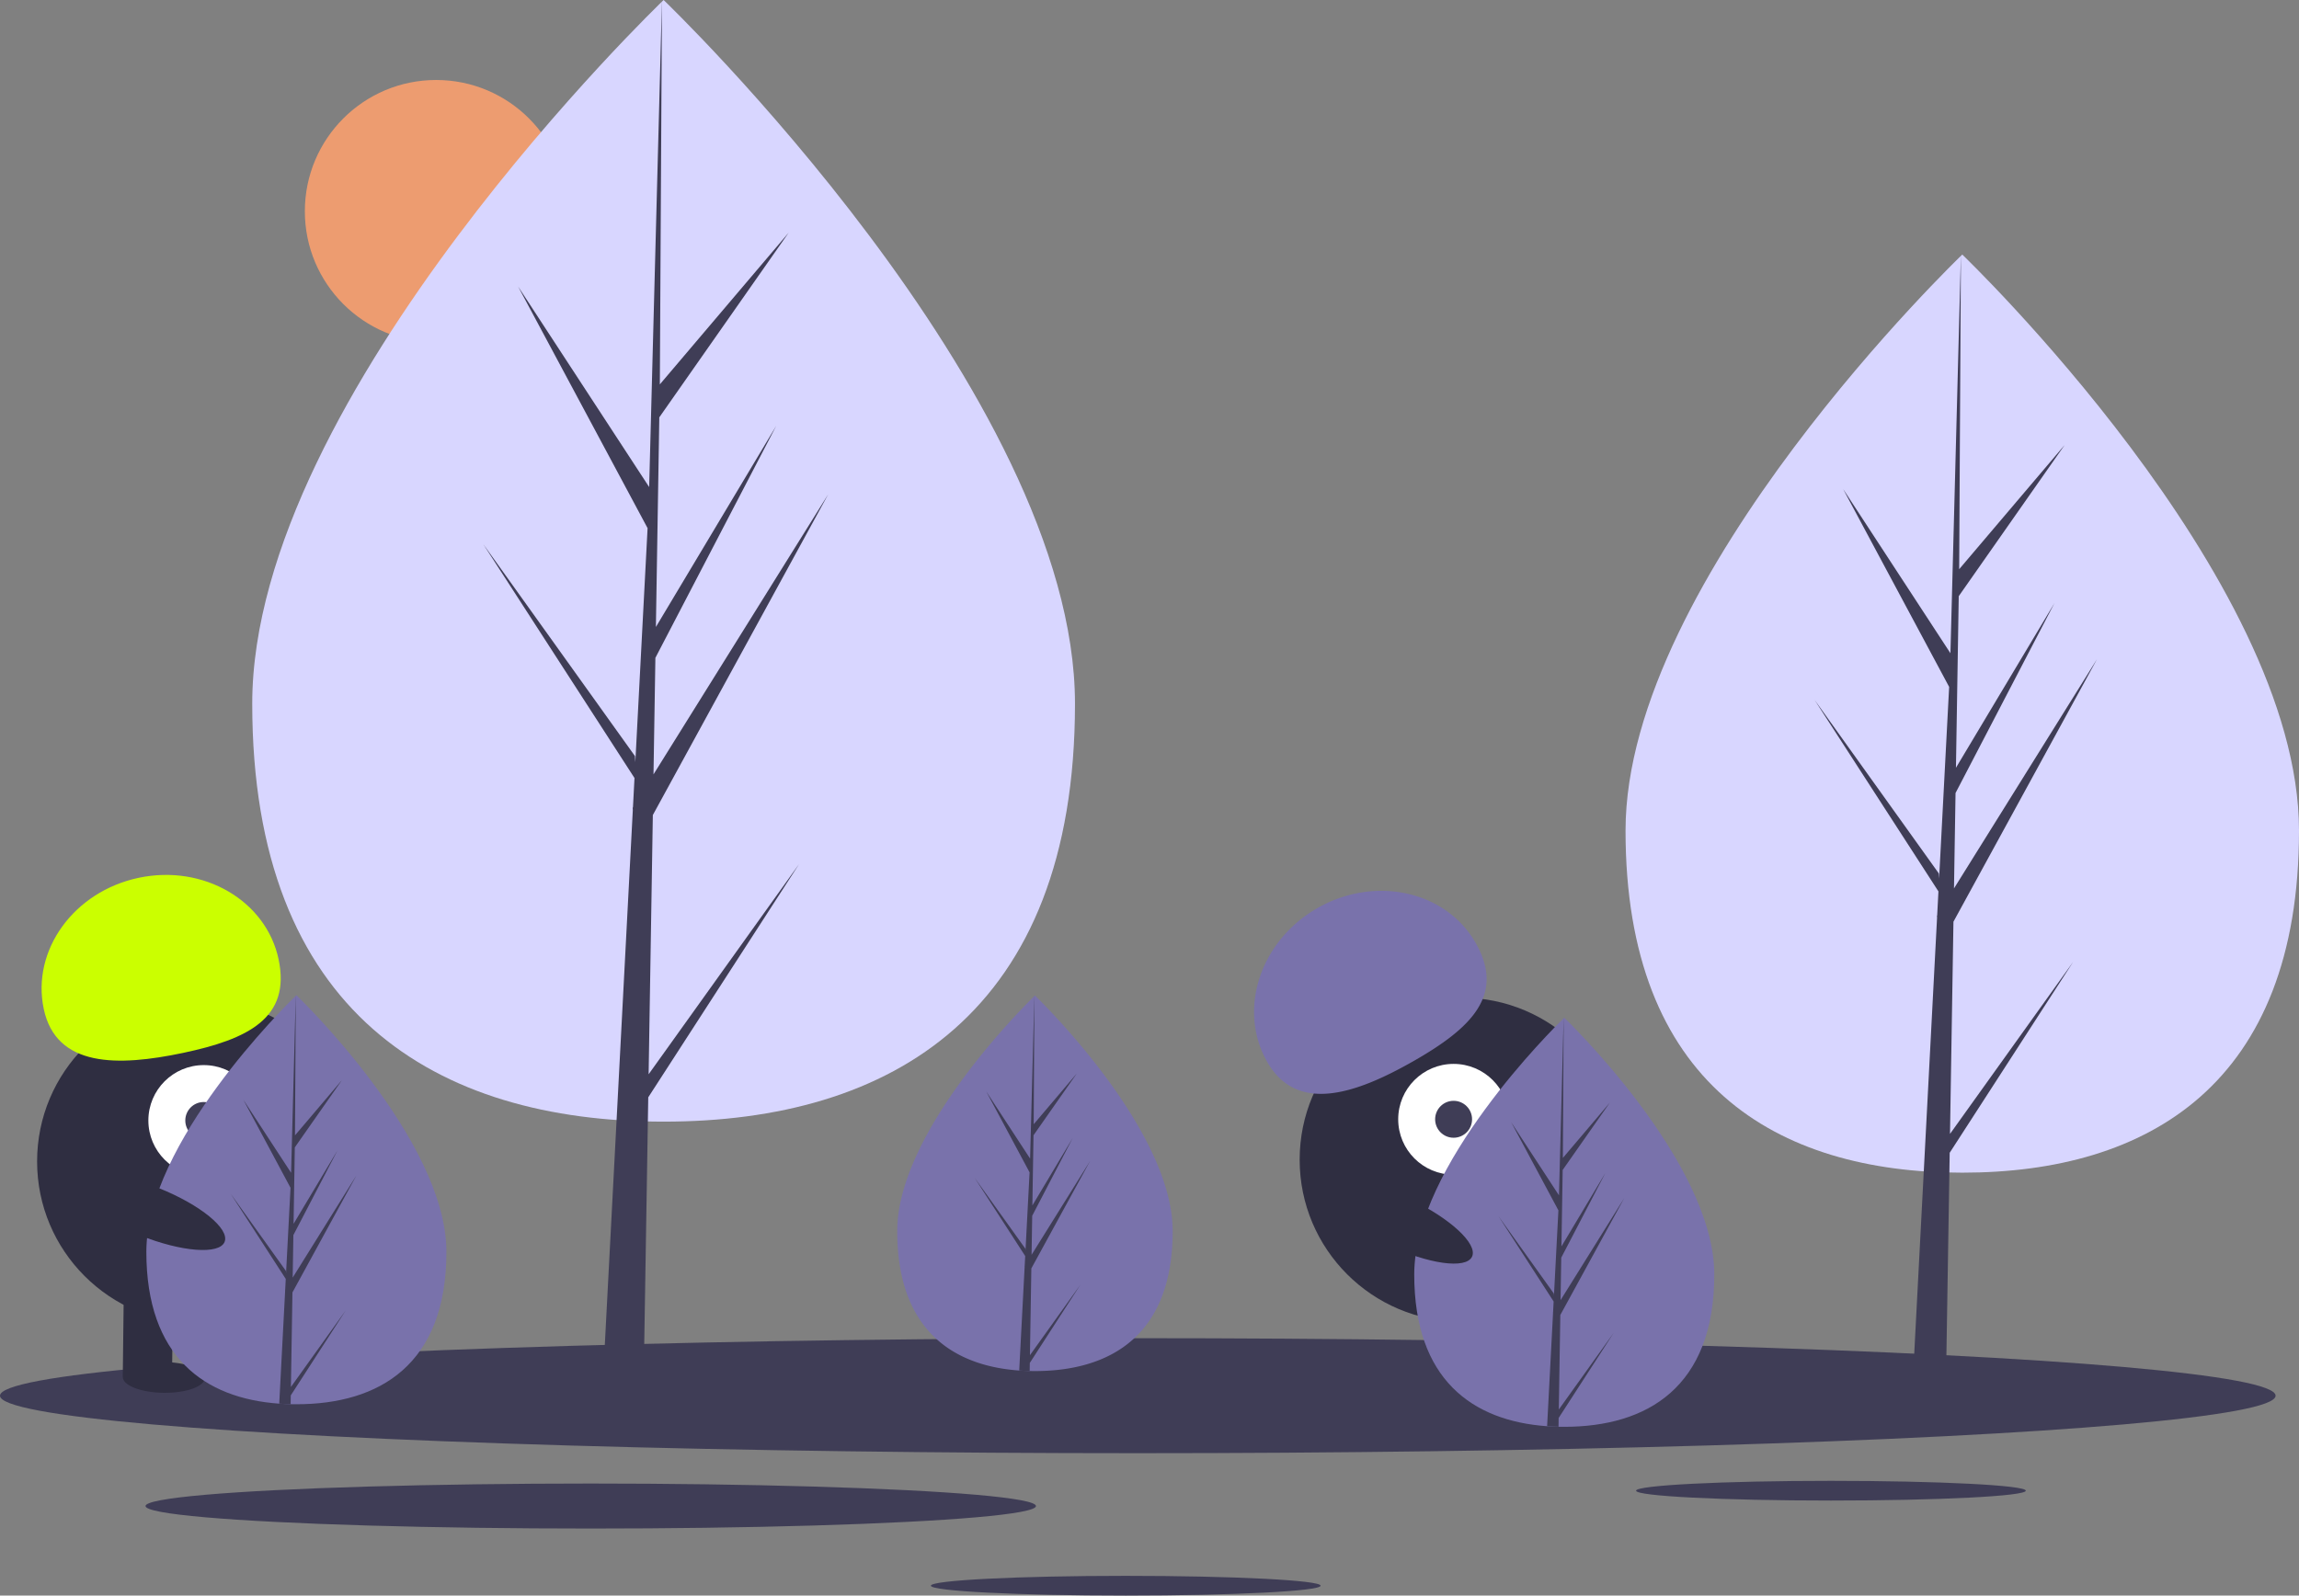 <svg data-name="Layer 1" xmlns="http://www.w3.org/2000/svg" width="1120.592" height="777.916"
  class="injected-svg modal__media modal__lg_media"
  data-src="https://42f2671d685f51e10fc6-b9fcecea3e50b3b59bdc28dead054ebc.ssl.cf5.rackcdn.com/illustrations/not_found_60pq.svg">
  <rect width="100%" height="100%" fill="#808080" stroke="none"/>
  <circle cx="212.592" cy="103" r="64" fill="#ed9c70" />
  <path
    d="M523.976 343.122c0 151.011-89.774 203.739-200.515 203.739s-200.516-52.728-200.516-203.74S323.461 0 323.461 0s200.515 192.11 200.515 343.122z"
    fill="#d8d6ff" />
  <path fill="#3f3d56"
    d="M316.156 523.761l2.054-126.383 85.464-156.354-85.142 136.528.923-56.827 58.902-113.12-58.658 98.082 1.66-102.206 63.074-90.058-62.812 73.986L322.658 0l-6.52 248.096.536-10.235-64.127-98.157 63.099 117.804-5.975 114.146-.178-3.029-73.928-103.296 73.704 113.999-.747 14.275-.134.215.061 1.172-15.159 289.599h20.254l2.43-149.584 73.522-113.72-73.34 102.476z" />
  <path
    d="M1120.592 404.972c0 123.61-73.484 166.77-164.131 166.77s-164.132-43.16-164.132-166.77S956.461 124.11 956.461 124.11s164.131 157.252 164.131 280.862z"
    fill="#d8d6ff" />
  <path fill="#3f3d56"
    d="M950.482 552.833l1.68-103.45 69.957-127.983-69.693 111.754.756-46.515 48.214-92.595-48.014 80.285 1.359-83.66 51.628-73.717-51.415 60.562.85-153.404-5.337 203.078.439-8.377-52.492-80.347 51.65 96.429-4.891 93.434-.146-2.48-60.513-84.553 60.33 93.314-.612 11.685-.109.176.05.959-12.409 237.05h16.579l1.989-122.441 60.182-93.085-60.032 83.881z" />
  <ellipse cx="554.592" cy="680.479" rx="554.592" ry="28.034" fill="#3f3d56" />
  <ellipse cx="892.445" cy="726.797" rx="94.989" ry="4.802" fill="#3f3d56" />
  <ellipse cx="548.72" cy="773.114" rx="94.989" ry="4.802" fill="#3f3d56" />
  <ellipse cx="287.944" cy="734.279" rx="217.014" ry="10.97" fill="#3f3d56" />
  <circle cx="97.084" cy="566.27" r="79" fill="#2f2e41" />
  <path fill="#2f2e41"
    d="M60.355 627.841l23.999.283-.507 42.997-23.998-.283zM108.352 628.407l23.999.283-.507 42.997-23.998-.283z" />
  <ellipse cx="119.546" cy="732.616" rx="7.5" ry="20" transform="rotate(-89.325 68.811 722.182)" fill="#2f2e41" />
  <ellipse cx="167.554" cy="732.182" rx="7.5" ry="20" transform="rotate(-89.325 116.82 721.748)" fill="#2f2e41" />
  <circle cx="99.319" cy="546.295" r="27" fill="#fff" />
  <circle cx="99.319" cy="546.295" r="9" fill="#3f3d56" />
  <path
    d="M21.322 491.904c-6.042-28.64 14.688-57.265 46.3-63.933s62.139 11.143 68.18 39.783-14.978 38.93-46.59 45.6-61.848 7.191-67.89-21.45z"
    fill="#cbff00" />
  <path
    d="M217.592 610.342c0 55.076-32.74 74.306-73.13 74.306q-1.403 0-2.802-.03c-1.872-.041-3.725-.13-5.556-.255-36.452-2.58-64.772-22.8-64.772-74.021 0-53.008 67.739-119.896 72.827-124.846l.01-.01.293-.284s73.13 70.064 73.13 125.14z"
    fill="#7972ab" />
  <path
    d="M141.798 676.223l26.747-37.374-26.814 41.477-.071 4.291c-1.872-.04-3.725-.13-5.556-.254l2.882-55.102-.022-.428.049-.08.272-5.205-26.88-41.58 26.964 37.677.063 1.105 2.179-41.633-23.014-42.965 23.294 35.658 2.268-86.314.01-.294v.285l-.38 68.064 22.911-26.983-23.004 32.846-.606 37.276 21.391-35.774-21.48 41.259-.339 20.723 31.056-49.792-31.172 57.023z"
    fill="#3f3d56" />
  <circle cx="712.485" cy="565.415" r="79" fill="#2f2e41" />
  <path fill="#2f2e41"
    d="M696.287 635.256l22.94-7.05 12.633 41.102-22.941 7.05zM742.168 621.16l22.94-7.05 12.632 41.102-22.94 7.05z" />
  <ellipse cx="767.887" cy="732.003" rx="20" ry="7.5" transform="rotate(-17.083 544.826 833.656)" fill="#2f2e41" />
  <ellipse cx="813.475" cy="716.946" rx="20" ry="7.5" transform="rotate(-17.083 590.415 818.599)" fill="#2f2e41" />
  <circle cx="708.522" cy="545.71" r="27" fill="#fff" />
  <circle cx="708.522" cy="545.71" r="9" fill="#3f3d56" />
  <path
    d="M617.651 517.701c-14.49-25.433-3.478-59.016 24.595-75.01s62.575-8.34 77.065 17.094-2.39 41.643-30.463 57.636-56.707 25.713-71.197.28zM571.592 600.257c0 50.557-30.053 68.21-67.13 68.21q-1.288 0-2.572-.03a109.57 109.57 0 01-5.1-.232c-33.461-2.368-59.458-20.93-59.458-67.948 0-48.66 62.181-110.06 66.852-114.604l.008-.008c.18-.176.27-.261.27-.261s67.13 64.316 67.13 114.873z"
    fill="#7972ab" />
  <path
    d="M502.016 660.732l24.553-34.307-24.614 38.074-.065 3.939a109.57 109.57 0 01-5.1-.233l2.646-50.582-.02-.393.044-.073.25-4.777-24.676-38.169 24.753 34.586.058 1.014 2-38.217-21.125-39.44 21.382 32.732 2.082-79.233.008-.27v.262l-.347 62.48 21.03-24.77-21.116 30.152-.557 34.218 19.637-32.84-19.718 37.875-.311 19.022 28.507-45.706-28.614 52.345z"
    fill="#3f3d56" />
  <path
    d="M835.592 621.342c0 55.076-32.74 74.306-73.13 74.306q-1.403 0-2.802-.03c-1.872-.041-3.725-.13-5.556-.255-36.452-2.58-64.772-22.8-64.772-74.021 0-53.008 67.739-119.896 72.827-124.846l.01-.01.293-.284s73.13 70.064 73.13 125.14z"
    fill="#7972ab" />
  <path
    d="M759.798 687.223l26.747-37.374-26.814 41.477-.071 4.291c-1.872-.04-3.725-.13-5.556-.254l2.882-55.102-.022-.428.049-.08.272-5.205-26.88-41.58 26.965 37.677.062 1.105 2.179-41.633-23.014-42.965 23.294 35.658 2.268-86.314.01-.294v.285l-.38 68.064 22.911-26.983-23.004 32.846-.606 37.276 21.391-35.774-21.48 41.259-.339 20.723 31.056-49.792-31.172 57.023z"
    fill="#3f3d56" />
  <ellipse cx="721.517" cy="656.822" rx="12.4" ry="39.5" transform="rotate(-64.626 653.41 657.688)" fill="#2f2e41" />
  <ellipse cx="112.517" cy="651.822" rx="12.4" ry="39.5" transform="rotate(-68.158 47.55 650.645)" fill="#2f2e41" />
</svg>
